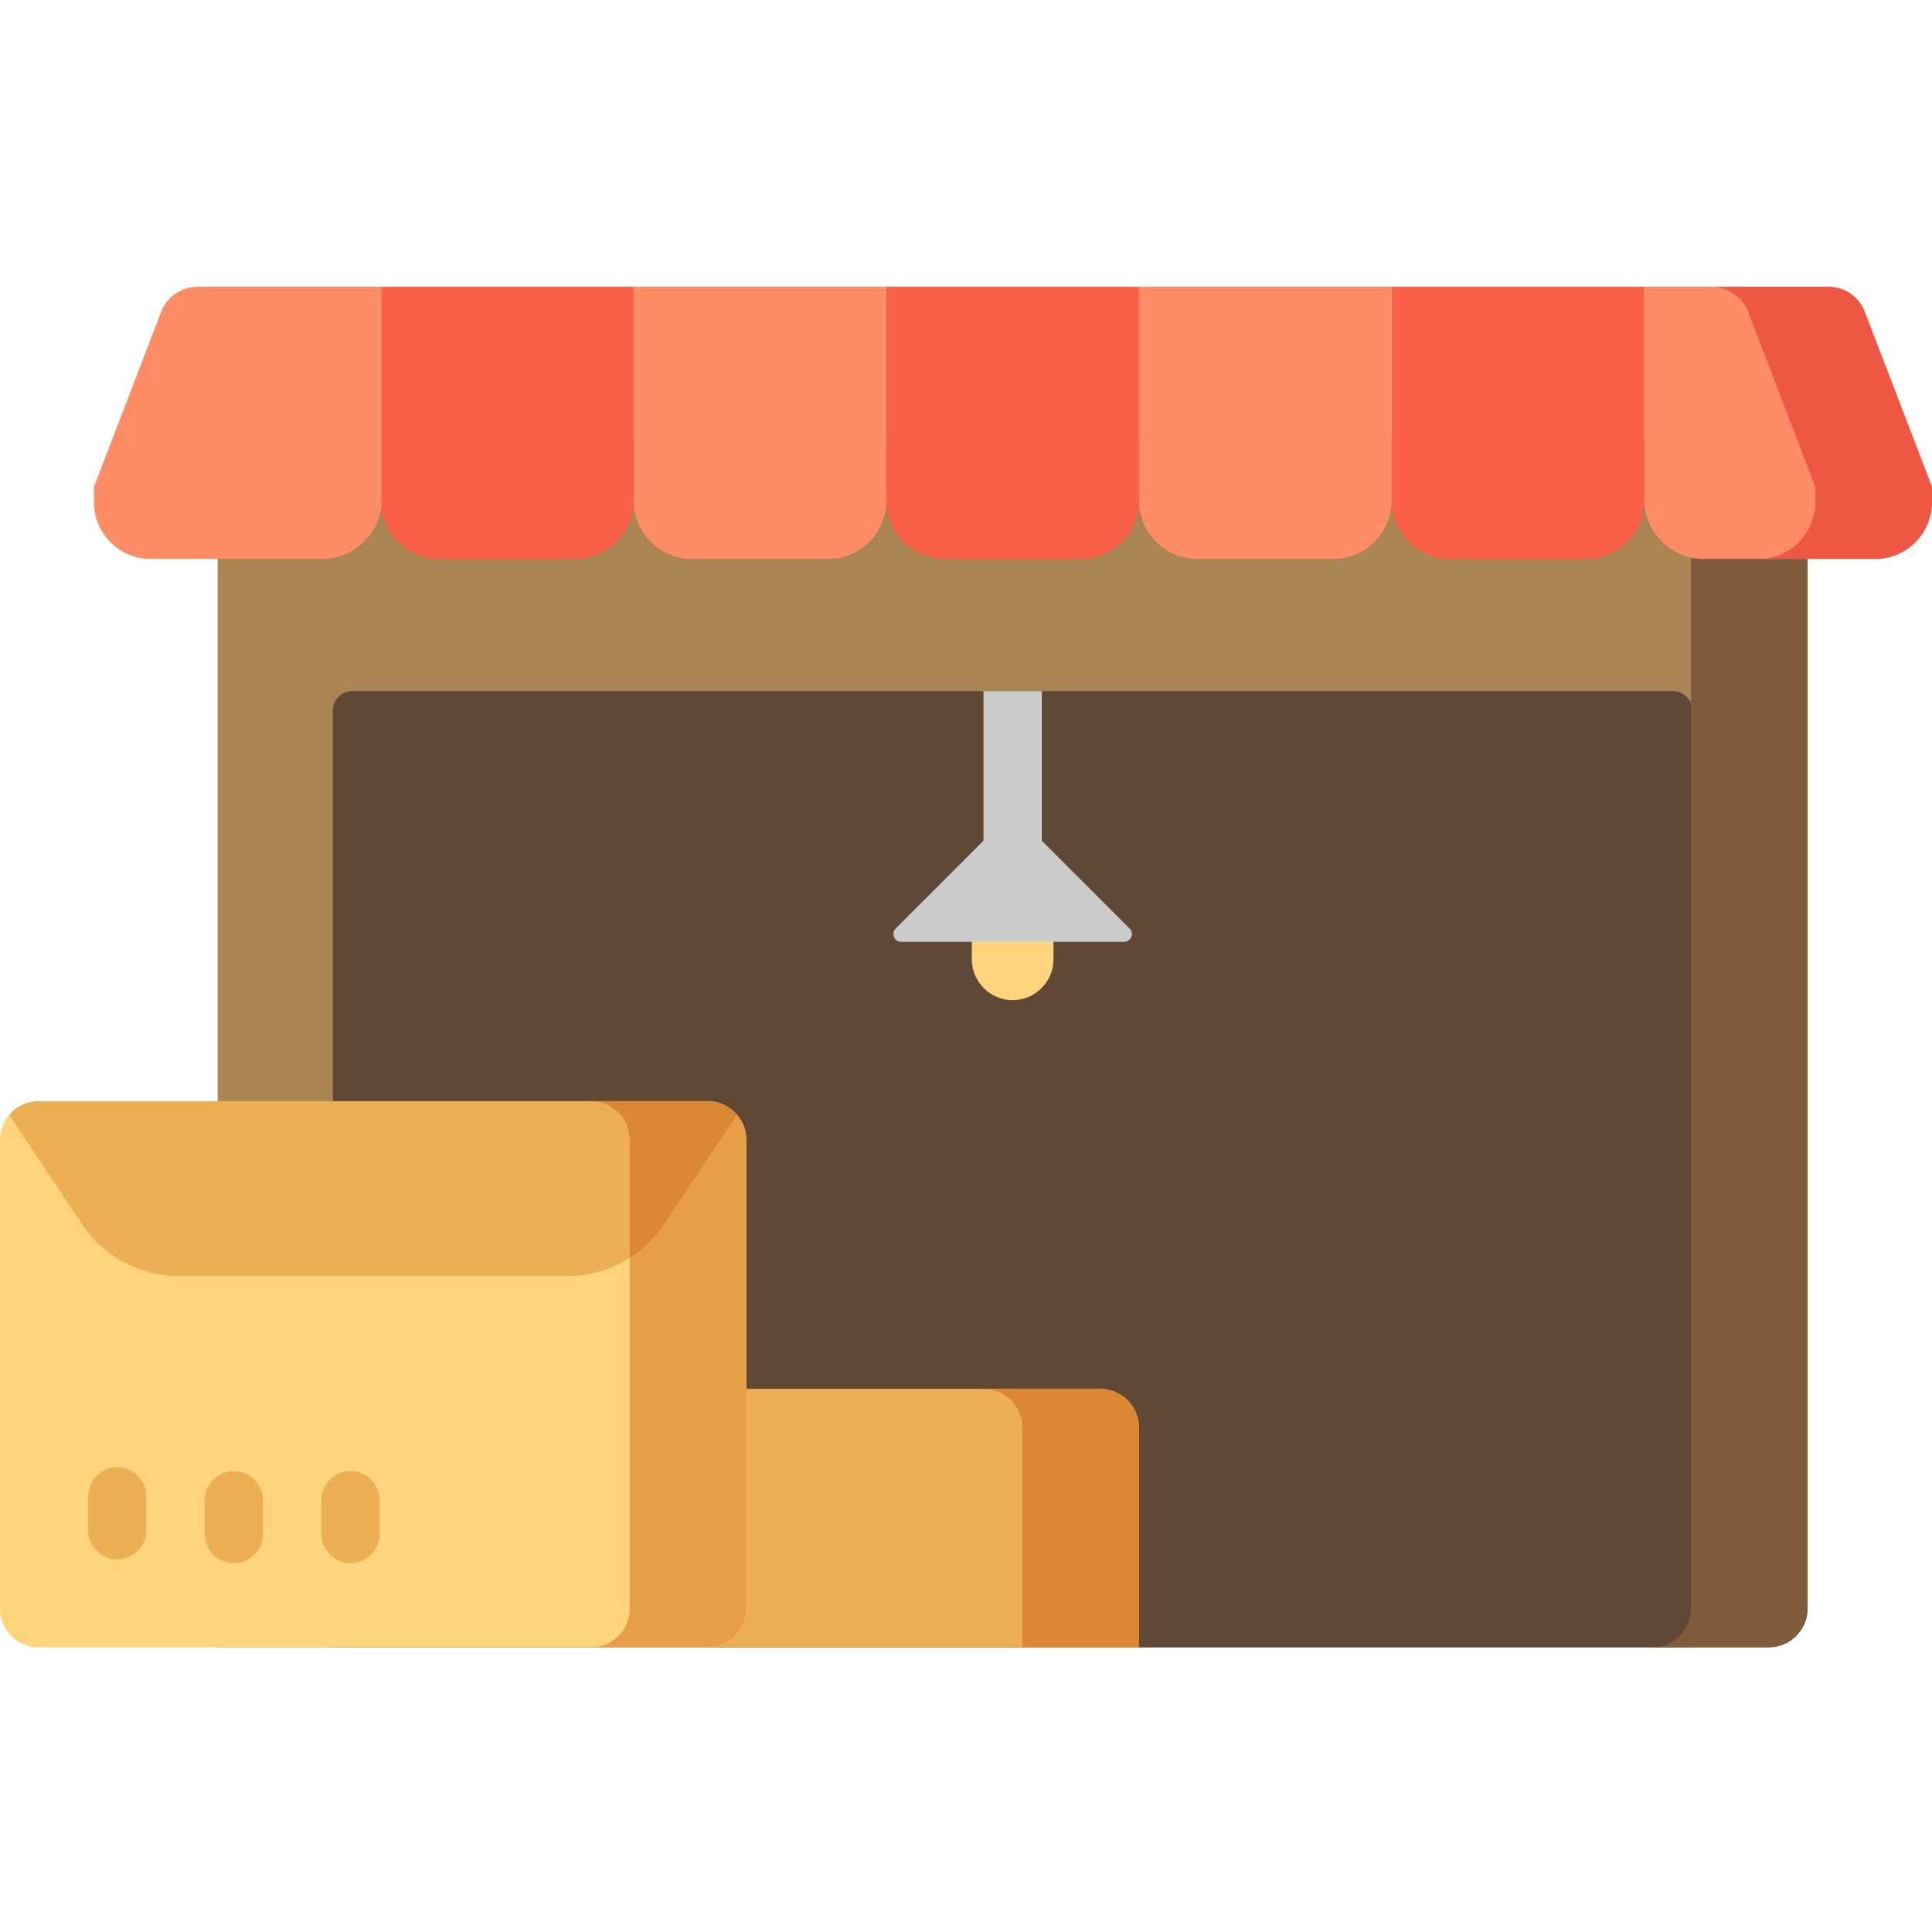 <svg height="512pt" viewBox="0 -76 512 512" width="512pt" xmlns="http://www.w3.org/2000/svg"><path d="m57.691 40.18v320.383h411.039c5.691 0 10.305-4.609 10.305-10.301v-310.082zm0 0" fill="#aa8452"/><path d="m448.492 112.289v248.277h-360.262v-248.277c0-2.84 2.309-5.148 5.152-5.148h349.961c2.84 0 5.148 2.309 5.148 5.148zm0 0" fill="#604837"/><path d="m479.035 40.18v310.082c0 5.688-4.617 10.305-10.305 10.305h-30.902c5.688 0 10.301-4.617 10.301-10.305v-310.082zm0 0" fill="#7f5c3e"/><path d="m301.844 360.566v-58.207c0-5.688-4.613-10.301-10.305-10.301h-114.348v68.508zm0 0" fill="#edaf54"/><path d="m257.547 178.223c0 5.973 4.84 10.816 10.816 10.816 5.973 0 10.816-4.844 10.816-10.816v-9.273h-21.633zm0 0" fill="#ffd47d"/><path d="m197.797 226.125v124.137c0 5.688-4.617 10.305-10.305 10.305h-177.191c-5.688 0-10.301-4.617-10.301-10.305v-124.137c0-2.531.918-4.852 2.43-6.645 1.898-2.234 4.719-3.656 7.871-3.656h177.191c3.152 0 5.977 1.422 7.871 3.656 1.516 1.793 2.434 4.113 2.434 6.645zm0 0" fill="#ffd47d"/><g fill="#edaf54"><path d="m31.078 337.215c-4.27 0-7.727-3.461-7.727-7.727v-8.93c0-4.266 3.457-7.727 7.727-7.727 4.266 0 7.727 3.461 7.727 7.727v8.93c0 4.266-3.461 7.727-7.727 7.727zm0 0"/><path d="m61.98 338.242c-4.266 0-7.723-3.457-7.723-7.723v-8.93c0-4.27 3.457-7.727 7.723-7.727 4.27 0 7.727 3.457 7.727 7.727v8.93c.004 4.266-3.457 7.723-7.727 7.723zm0 0"/><path d="m92.887 338.242c-4.266 0-7.727-3.457-7.727-7.723v-8.93c0-4.27 3.461-7.727 7.727-7.727 4.27 0 7.727 3.457 7.727 7.727v8.93c0 4.266-3.457 7.723-7.727 7.723zm0 0"/></g><path d="m297.898 173.586h-59.074c-1.832 0-2.758-2.215-1.461-3.512l23.273-23.273v-39.66h15.453v39.66l23.27 23.273c1.297 1.297.371 3.512-1.461 3.512zm0 0" fill="#ccc"/><path d="m512 57.176v-.129c0 8.25-6.688 15.066-14.938 15.066h-45.844c-8.25 0-15.453-7.203-15.453-15.453v-56.66h48.789c4.145 0 7.887 2.484 9.496 6.305l17.949 46.75z" fill="#ff8c64"/><path d="m384.258 72.113h36.055c8.535 0 15.453-6.918 15.453-15.453v-56.66h-66.961v56.66c0 8.535 6.918 15.453 15.453 15.453zm0 0" fill="#f96046"/><path d="m317.297 72.113h36.055c8.535 0 15.453-6.918 15.453-15.453v-56.66h-66.961v56.66c0 8.535 6.918 15.453 15.453 15.453zm0 0" fill="#ff8c64"/><path d="m250.336 72.113h36.055c8.535 0 15.453-6.918 15.453-15.453v-56.66h-66.961v56.66c0 8.535 6.918 15.453 15.453 15.453zm0 0" fill="#f96046"/><path d="m183.371 72.113h36.059c8.531 0 15.453-6.918 15.453-15.453v-56.66h-66.961v56.66c0 8.535 6.918 15.453 15.449 15.453zm0 0" fill="#ff8c64"/><path d="m116.41 72.113h36.055c8.535 0 15.453-6.918 15.453-15.453v-56.66h-66.961v56.66c0 8.535 6.918 15.453 15.453 15.453zm0 0" fill="#f96046"/><path d="m24.895 57.176v-.129c0 8.25 6.691 15.066 14.941 15.066h45.84c8.25 0 15.453-7.203 15.453-15.453v-56.66h-48.789c-4.145 0-7.887 2.484-9.496 6.305l-17.949 46.75z" fill="#ff8c64"/><path d="m512 53.055v4c0 8.238-6.688 15.059-14.938 15.059h-30.906c8.254 0 14.938-6.82 14.938-15.059v-4l-17.945-46.75c-1.605-3.82-5.355-6.305-9.496-6.305h30.902c4.141 0 7.891 2.484 9.5 6.305zm0 0" fill="#ed5743"/><path d="m301.844 302.359v58.203h-30.906v-58.203c0-5.688-4.613-10.301-10.301-10.301h30.902c5.688 0 10.305 4.613 10.305 10.301zm0 0" fill="#db8733"/><path d="m197.797 226.125v124.137c0 5.688-4.617 10.305-10.305 10.305h-30.902c5.684 0 10.301-4.617 10.301-10.305v-92.879c3.594-2.277 6.738-5.305 9.18-8.965l19.293-28.938c1.516 1.793 2.434 4.113 2.434 6.645zm0 0" fill="#e89e46"/><path d="m195.363 219.48-19.293 28.938c-5.738 8.602-15.383 13.766-25.727 13.766h-102.895c-10.344 0-19.984-5.164-25.723-13.766l-19.297-28.938c1.898-2.234 4.719-3.656 7.871-3.656h177.191c3.152 0 5.977 1.422 7.871 3.656zm0 0" fill="#edaf54"/><path d="m195.363 219.48-19.293 28.938c-2.441 3.656-5.586 6.688-9.18 8.965v-31.258c0-2.531-.918-4.852-2.43-6.645-1.898-2.234-4.719-3.656-7.871-3.656h30.902c3.152 0 5.977 1.422 7.871 3.656zm0 0" fill="#db8733"/></svg>